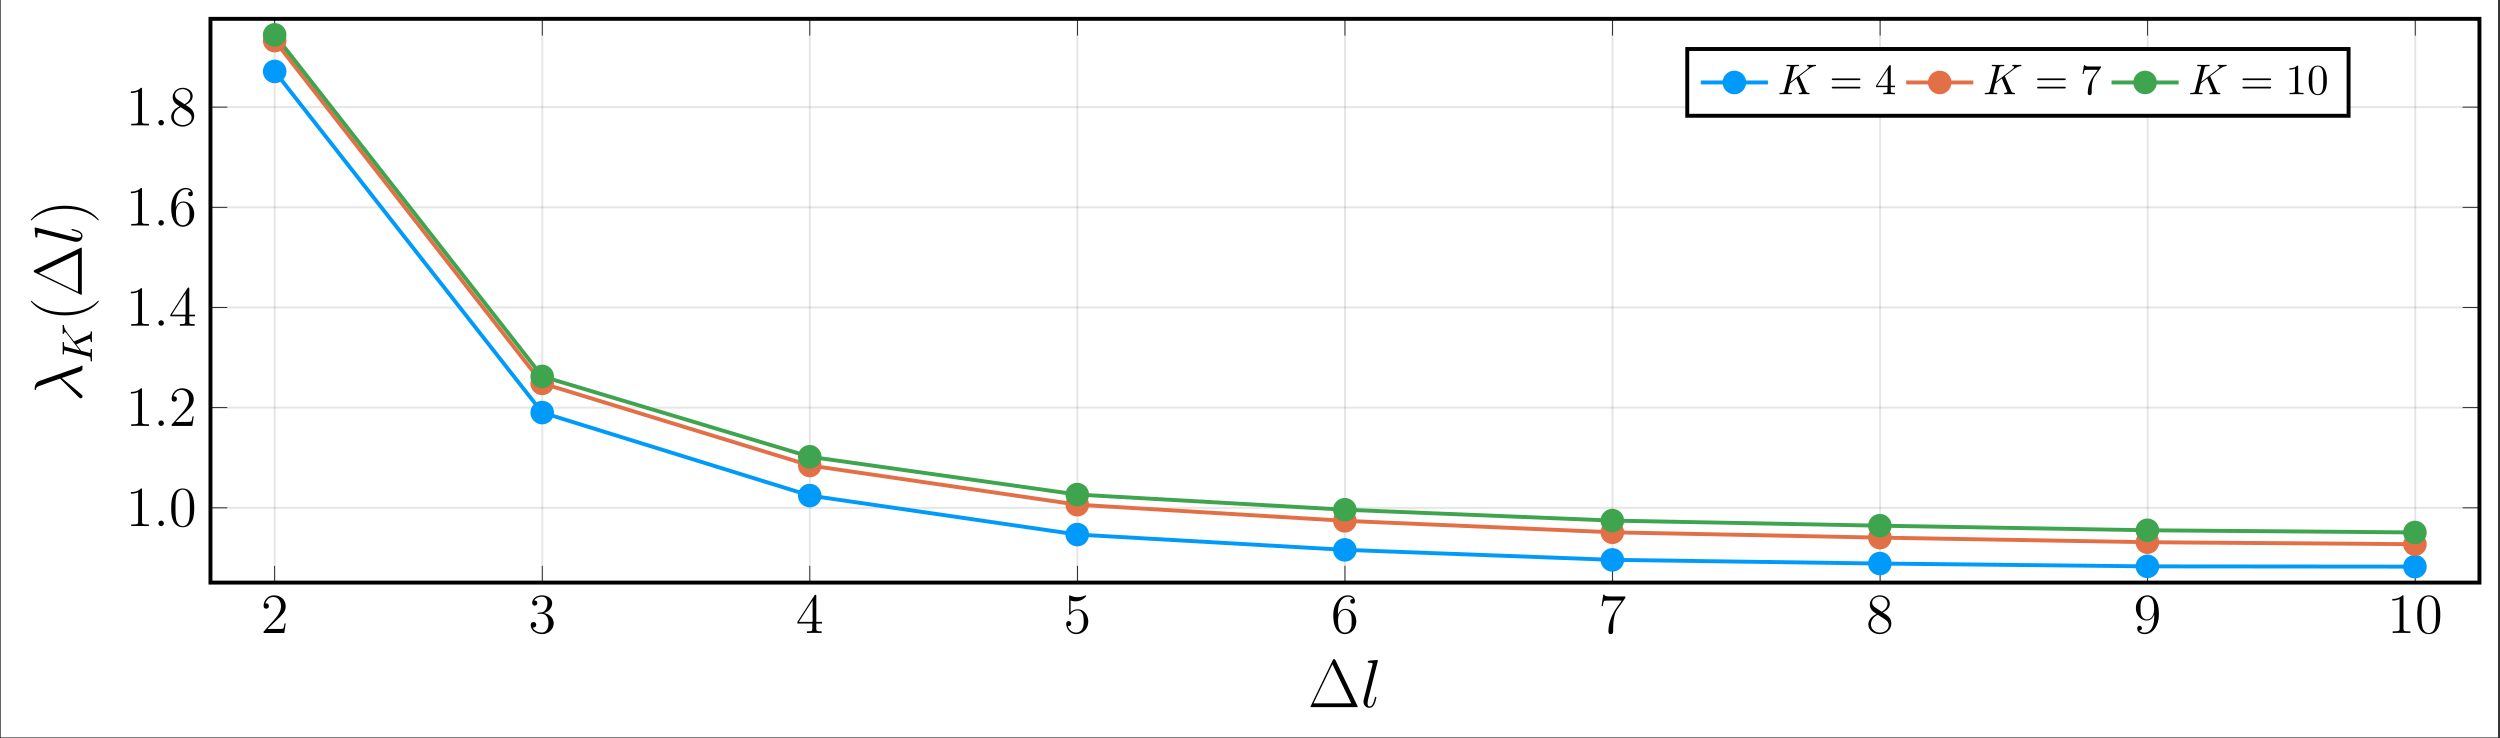 <?xml version="1.0" encoding="UTF-8"?>
<svg xmlns="http://www.w3.org/2000/svg" xmlns:xlink="http://www.w3.org/1999/xlink" width="632.716pt" height="186.788pt" viewBox="0 0 632.716 186.788" version="1.2">
<rect x="0" y="0" width="632.716" height="186.788" fill="#333333" stroke="none"/>
<defs>
<g>
<symbol overflow="visible" id="glyph-1661163015099871-0-0">
<path style="stroke:none;" d=""/>
</symbol>
<symbol overflow="visible" id="glyph-1661163015099871-0-1">
<path style="stroke:none;" d="M 6.297 -2.406 L 5.984 -2.406 C 5.953 -2.156 5.828 -1.375 5.688 -1.141 C 5.594 -1.016 4.766 -1.016 4.344 -1.016 L 1.688 -1.016 C 2.078 -1.344 2.953 -2.266 3.328 -2.609 C 5.5 -4.609 6.297 -5.359 6.297 -6.781 C 6.297 -8.422 5 -9.531 3.344 -9.531 C 1.672 -9.531 0.703 -8.109 0.703 -6.875 C 0.703 -6.141 1.328 -6.141 1.375 -6.141 C 1.672 -6.141 2.047 -6.359 2.047 -6.812 C 2.047 -7.219 1.781 -7.5 1.375 -7.5 C 1.25 -7.5 1.219 -7.5 1.172 -7.484 C 1.453 -8.453 2.219 -9.109 3.156 -9.109 C 4.375 -9.109 5.109 -8.094 5.109 -6.781 C 5.109 -5.562 4.406 -4.5 3.594 -3.578 L 0.703 -0.344 L 0.703 0 L 5.938 0 Z M 6.297 -2.406 "/>
</symbol>
<symbol overflow="visible" id="glyph-1661163015099871-0-2">
<path style="stroke:none;" d="M 2.641 -5.141 C 2.391 -5.125 2.328 -5.109 2.328 -4.984 C 2.328 -4.844 2.406 -4.844 2.672 -4.844 L 3.328 -4.844 C 4.547 -4.844 5.094 -3.844 5.094 -2.469 C 5.094 -0.594 4.109 -0.094 3.406 -0.094 C 2.719 -0.094 1.547 -0.422 1.125 -1.359 C 1.594 -1.297 2 -1.547 2 -2.062 C 2 -2.484 1.703 -2.766 1.297 -2.766 C 0.953 -2.766 0.594 -2.562 0.594 -2.016 C 0.594 -0.75 1.859 0.297 3.453 0.297 C 5.156 0.297 6.422 -1 6.422 -2.453 C 6.422 -3.766 5.359 -4.797 3.984 -5.047 C 5.234 -5.406 6.031 -6.453 6.031 -7.562 C 6.031 -8.703 4.859 -9.531 3.469 -9.531 C 2.031 -9.531 0.969 -8.656 0.969 -7.609 C 0.969 -7.031 1.422 -6.922 1.641 -6.922 C 1.938 -6.922 2.281 -7.141 2.281 -7.562 C 2.281 -8.031 1.938 -8.219 1.625 -8.219 C 1.531 -8.219 1.5 -8.219 1.469 -8.203 C 2 -9.188 3.359 -9.188 3.422 -9.188 C 3.891 -9.188 4.828 -8.969 4.828 -7.562 C 4.828 -7.297 4.781 -6.484 4.375 -5.875 C 3.938 -5.25 3.453 -5.203 3.062 -5.188 Z M 2.641 -5.141 "/>
</symbol>
<symbol overflow="visible" id="glyph-1661163015099871-0-3">
<path style="stroke:none;" d="M 5.172 -9.328 C 5.172 -9.594 5.172 -9.672 4.969 -9.672 C 4.859 -9.672 4.812 -9.672 4.703 -9.5 L 0.391 -2.812 L 0.391 -2.391 L 4.156 -2.391 L 4.156 -1.094 C 4.156 -0.562 4.125 -0.422 3.078 -0.422 L 2.797 -0.422 L 2.797 0 C 3.125 -0.031 4.25 -0.031 4.656 -0.031 C 5.062 -0.031 6.203 -0.031 6.531 0 L 6.531 -0.422 L 6.25 -0.422 C 5.219 -0.422 5.172 -0.562 5.172 -1.094 L 5.172 -2.391 L 6.625 -2.391 L 6.625 -2.812 L 5.172 -2.812 Z M 4.234 -8.203 L 4.234 -2.812 L 0.75 -2.812 Z M 4.234 -8.203 "/>
</symbol>
<symbol overflow="visible" id="glyph-1661163015099871-0-4">
<path style="stroke:none;" d="M 1.828 -8.203 C 2.453 -8.016 2.953 -8 3.109 -8 C 4.734 -8 5.766 -9.188 5.766 -9.391 C 5.766 -9.438 5.734 -9.516 5.641 -9.516 C 5.609 -9.516 5.594 -9.516 5.453 -9.453 C 4.656 -9.109 3.969 -9.062 3.594 -9.062 C 2.656 -9.062 1.984 -9.359 1.703 -9.469 C 1.609 -9.516 1.578 -9.516 1.562 -9.516 C 1.453 -9.516 1.453 -9.422 1.453 -9.203 L 1.453 -4.938 C 1.453 -4.688 1.453 -4.594 1.625 -4.594 C 1.688 -4.594 1.703 -4.609 1.844 -4.781 C 2.25 -5.375 2.922 -5.719 3.641 -5.719 C 4.406 -5.719 4.766 -5.016 4.891 -4.766 C 5.125 -4.219 5.141 -3.516 5.141 -2.969 C 5.141 -2.422 5.141 -1.609 4.75 -0.953 C 4.422 -0.438 3.875 -0.094 3.234 -0.094 C 2.297 -0.094 1.359 -0.734 1.109 -1.781 C 1.172 -1.75 1.266 -1.734 1.328 -1.734 C 1.578 -1.734 1.969 -1.875 1.969 -2.359 C 1.969 -2.766 1.688 -3 1.328 -3 C 1.078 -3 0.703 -2.859 0.703 -2.312 C 0.703 -1.094 1.672 0.297 3.266 0.297 C 4.891 0.297 6.297 -1.062 6.297 -2.875 C 6.297 -4.578 5.156 -6 3.656 -6 C 2.844 -6 2.203 -5.641 1.828 -5.25 Z M 1.828 -8.203 "/>
</symbol>
<symbol overflow="visible" id="glyph-1661163015099871-0-5">
<path style="stroke:none;" d="M 1.766 -4.984 C 1.766 -8.609 3.531 -9.188 4.297 -9.188 C 4.812 -9.188 5.328 -9.031 5.609 -8.594 C 5.438 -8.594 4.891 -8.594 4.891 -8.016 C 4.891 -7.688 5.094 -7.422 5.469 -7.422 C 5.828 -7.422 6.078 -7.641 6.078 -8.047 C 6.078 -8.797 5.531 -9.531 4.281 -9.531 C 2.484 -9.531 0.594 -7.688 0.594 -4.531 C 0.594 -0.594 2.312 0.297 3.531 0.297 C 5.094 0.297 6.422 -1.062 6.422 -2.922 C 6.422 -4.828 5.094 -6.109 3.656 -6.109 C 2.375 -6.109 1.906 -5 1.766 -4.594 Z M 3.531 -0.094 C 2.625 -0.094 2.188 -0.891 2.062 -1.188 C 1.938 -1.562 1.797 -2.266 1.797 -3.266 C 1.797 -4.406 2.312 -5.812 3.594 -5.812 C 4.391 -5.812 4.797 -5.281 5.016 -4.797 C 5.25 -4.266 5.25 -3.547 5.25 -2.938 C 5.25 -2.203 5.25 -1.562 4.969 -1.016 C 4.609 -0.328 4.094 -0.094 3.531 -0.094 Z M 3.531 -0.094 "/>
</symbol>
<symbol overflow="visible" id="glyph-1661163015099871-0-6">
<path style="stroke:none;" d="M 6.812 -8.891 L 6.812 -9.234 L 3.359 -9.234 C 1.625 -9.234 1.594 -9.406 1.531 -9.688 L 1.219 -9.688 L 0.781 -6.812 L 1.094 -6.812 C 1.125 -7.078 1.266 -7.969 1.453 -8.125 C 1.562 -8.203 2.641 -8.203 2.844 -8.203 L 5.875 -8.203 L 4.359 -6.031 C 3.969 -5.469 2.516 -3.125 2.516 -0.438 C 2.516 -0.266 2.516 0.297 3.109 0.297 C 3.719 0.297 3.719 -0.266 3.719 -0.438 L 3.719 -1.156 C 3.719 -3.297 4.062 -4.953 4.734 -5.922 Z M 6.812 -8.891 "/>
</symbol>
<symbol overflow="visible" id="glyph-1661163015099871-0-7">
<path style="stroke:none;" d="M 4.266 -5.172 C 4.984 -5.562 6.031 -6.219 6.031 -7.422 C 6.031 -8.672 4.828 -9.531 3.516 -9.531 C 2.094 -9.531 0.969 -8.484 0.969 -7.172 C 0.969 -6.688 1.125 -6.203 1.516 -5.719 C 1.672 -5.531 1.688 -5.516 2.688 -4.812 C 1.297 -4.172 0.594 -3.203 0.594 -2.156 C 0.594 -0.641 2.031 0.297 3.5 0.297 C 5.094 0.297 6.422 -0.875 6.422 -2.375 C 6.422 -3.844 5.391 -4.484 4.266 -5.172 Z M 2.328 -6.469 C 2.141 -6.594 1.562 -6.969 1.562 -7.672 C 1.562 -8.594 2.531 -9.188 3.5 -9.188 C 4.531 -9.188 5.438 -8.438 5.438 -7.406 C 5.438 -6.531 4.812 -5.828 3.984 -5.375 Z M 3 -4.609 L 4.734 -3.484 C 5.094 -3.234 5.766 -2.797 5.766 -1.922 C 5.766 -0.828 4.656 -0.094 3.516 -0.094 C 2.297 -0.094 1.25 -0.969 1.25 -2.156 C 1.25 -3.281 2.062 -4.188 3 -4.609 Z M 3 -4.609 "/>
</symbol>
<symbol overflow="visible" id="glyph-1661163015099871-0-8">
<path style="stroke:none;" d="M 5.25 -4.172 C 5.25 -0.781 3.734 -0.094 2.875 -0.094 C 2.531 -0.094 1.781 -0.125 1.422 -0.625 L 1.5 -0.625 C 1.609 -0.609 2.125 -0.688 2.125 -1.219 C 2.125 -1.531 1.906 -1.812 1.531 -1.812 C 1.156 -1.812 0.938 -1.562 0.938 -1.188 C 0.938 -0.297 1.641 0.297 2.891 0.297 C 4.688 0.297 6.422 -1.609 6.422 -4.719 C 6.422 -8.562 4.812 -9.531 3.547 -9.531 C 1.984 -9.531 0.594 -8.203 0.594 -6.312 C 0.594 -4.422 1.922 -3.141 3.359 -3.141 C 4.406 -3.141 4.953 -3.906 5.25 -4.641 Z M 3.406 -3.422 C 2.5 -3.422 2.125 -4.156 1.984 -4.422 C 1.766 -4.969 1.766 -5.656 1.766 -6.297 C 1.766 -7.109 1.766 -7.797 2.141 -8.375 C 2.391 -8.766 2.781 -9.188 3.547 -9.188 C 4.375 -9.188 4.781 -8.469 4.922 -8.141 C 5.219 -7.438 5.219 -6.219 5.219 -6 C 5.219 -4.797 4.672 -3.422 3.406 -3.422 Z M 3.406 -3.422 "/>
</symbol>
<symbol overflow="visible" id="glyph-1661163015099871-0-9">
<path style="stroke:none;" d="M 4.125 -9.188 C 4.125 -9.516 4.125 -9.531 3.844 -9.531 C 3.5 -9.141 2.781 -8.609 1.297 -8.609 L 1.297 -8.203 C 1.641 -8.203 2.344 -8.203 3.141 -8.562 L 3.141 -1.109 C 3.141 -0.594 3.094 -0.422 1.828 -0.422 L 1.391 -0.422 L 1.391 0 C 1.781 -0.031 3.172 -0.031 3.641 -0.031 C 4.109 -0.031 5.484 -0.031 5.875 0 L 5.875 -0.422 L 5.438 -0.422 C 4.172 -0.422 4.125 -0.594 4.125 -1.109 Z M 4.125 -9.188 "/>
</symbol>
<symbol overflow="visible" id="glyph-1661163015099871-0-10">
<path style="stroke:none;" d="M 6.422 -4.578 C 6.422 -5.781 6.344 -6.938 5.828 -8.031 C 5.25 -9.219 4.219 -9.531 3.516 -9.531 C 2.672 -9.531 1.656 -9.109 1.125 -7.922 C 0.734 -7.016 0.594 -6.125 0.594 -4.578 C 0.594 -3.188 0.688 -2.156 1.203 -1.125 C 1.766 -0.047 2.75 0.297 3.5 0.297 C 4.75 0.297 5.453 -0.438 5.875 -1.281 C 6.391 -2.344 6.422 -3.75 6.422 -4.578 Z M 3.5 0.016 C 3.031 0.016 2.109 -0.25 1.828 -1.812 C 1.672 -2.672 1.672 -3.75 1.672 -4.75 C 1.672 -5.938 1.672 -6.984 1.906 -7.844 C 2.156 -8.797 2.875 -9.234 3.5 -9.234 C 4.047 -9.234 4.875 -8.906 5.141 -7.688 C 5.328 -6.859 5.328 -5.734 5.328 -4.75 C 5.328 -3.797 5.328 -2.703 5.172 -1.828 C 4.906 -0.266 4 0.016 3.5 0.016 Z M 3.5 0.016 "/>
</symbol>
<symbol overflow="visible" id="glyph-1661163015099871-1-0">
<path style="stroke:none;" d=""/>
</symbol>
<symbol overflow="visible" id="glyph-1661163015099871-1-1">
<path style="stroke:none;" d="M 2.641 -0.688 C 2.641 -1.109 2.297 -1.391 1.953 -1.391 C 1.531 -1.391 1.25 -1.047 1.25 -0.703 C 1.25 -0.281 1.594 0 1.938 0 C 2.344 0 2.641 -0.344 2.641 -0.688 Z M 2.641 -0.688 "/>
</symbol>
<symbol overflow="visible" id="glyph-1661163015099871-2-0">
<path style="stroke:none;" d=""/>
</symbol>
<symbol overflow="visible" id="glyph-1661163015099871-2-1">
<path style="stroke:none;" d="M 6.984 -11.875 C 6.844 -12.156 6.781 -12.156 6.641 -12.156 C 6.438 -12.156 6.422 -12.125 6.297 -11.891 L 0.719 -0.297 C 0.703 -0.266 0.641 -0.109 0.641 -0.094 C 0.641 -0.016 0.656 0 0.969 0 L 12.297 0 C 12.609 0 12.625 -0.016 12.625 -0.094 C 12.625 -0.109 12.562 -0.266 12.547 -0.297 Z M 6.203 -10.859 L 10.969 -0.969 L 1.422 -0.969 Z M 6.203 -10.859 "/>
</symbol>
<symbol overflow="visible" id="glyph-1661163015099871-3-0">
<path style="stroke:none;" d=""/>
</symbol>
<symbol overflow="visible" id="glyph-1661163015099871-3-1">
<path style="stroke:none;" d="M 4.375 -11.516 C 4.391 -11.578 4.422 -11.688 4.422 -11.766 C 4.422 -11.938 4.25 -11.938 4.219 -11.938 C 4.203 -11.938 3.578 -11.891 3.266 -11.859 C 2.969 -11.828 2.719 -11.797 2.406 -11.781 C 2 -11.75 1.875 -11.734 1.875 -11.422 C 1.875 -11.25 2.047 -11.25 2.219 -11.25 C 3.094 -11.25 3.094 -11.094 3.094 -10.922 C 3.094 -10.859 3.094 -10.828 3.016 -10.516 L 0.875 -1.984 C 0.828 -1.797 0.797 -1.656 0.797 -1.375 C 0.797 -0.516 1.422 0.172 2.312 0.172 C 2.875 0.172 3.25 -0.203 3.531 -0.734 C 3.812 -1.312 4.062 -2.391 4.062 -2.453 C 4.062 -2.547 3.984 -2.609 3.891 -2.609 C 3.734 -2.609 3.719 -2.531 3.641 -2.266 C 3.344 -1.078 3.031 -0.172 2.344 -0.172 C 1.828 -0.172 1.828 -0.719 1.828 -0.969 C 1.828 -1.031 1.828 -1.391 1.938 -1.875 Z M 4.375 -11.516 "/>
</symbol>
<symbol overflow="visible" id="glyph-1661163015099871-4-0">
<path style="stroke:none;" d=""/>
</symbol>
<symbol overflow="visible" id="glyph-1661163015099871-4-1">
<path style="stroke:none;" d="M -10.719 -5.312 C -11.938 -4.891 -11.938 -3.531 -11.938 -3.297 C -11.938 -3.203 -11.938 -3.016 -11.766 -3.016 C -11.625 -3.016 -11.609 -3.109 -11.594 -3.203 C -11.562 -3.453 -11.531 -3.672 -11.031 -3.938 C -10.703 -4.109 -5.562 -5.891 -5.516 -5.891 C -5.5 -5.891 -5.484 -5.859 -5.344 -5.734 L -0.828 -1.25 C -0.625 -1.047 -0.484 -0.906 -0.266 -0.906 C -0.016 -0.906 0.188 -1.125 0.188 -1.391 C 0.188 -1.469 0.156 -1.656 0.047 -1.75 C -0.203 -2.031 -3.219 -4.484 -5.078 -6.062 C -3.734 -6.5 -2.156 -7.047 -0.703 -7.594 C -0.453 -7.672 -0.203 -7.766 0.016 -8 C 0.172 -8.172 0.172 -8.203 0.172 -8.688 L 0.172 -9.016 C 0.172 -9.078 0.172 -9.203 0.031 -9.203 C -0.031 -9.203 -0.047 -9.188 -0.125 -9.125 C -0.312 -8.969 -0.625 -8.844 -0.828 -8.781 Z M -10.719 -5.312 "/>
</symbol>
<symbol overflow="visible" id="glyph-1661163015099871-4-2">
<path style="stroke:none;" d="M -11.516 -4.375 C -11.578 -4.391 -11.688 -4.422 -11.766 -4.422 C -11.938 -4.422 -11.938 -4.25 -11.938 -4.219 C -11.938 -4.203 -11.891 -3.578 -11.859 -3.266 C -11.828 -2.969 -11.797 -2.719 -11.781 -2.406 C -11.75 -2 -11.734 -1.875 -11.422 -1.875 C -11.25 -1.875 -11.25 -2.047 -11.25 -2.219 C -11.25 -3.094 -11.094 -3.094 -10.922 -3.094 C -10.859 -3.094 -10.828 -3.094 -10.516 -3.016 L -1.984 -0.875 C -1.797 -0.828 -1.656 -0.797 -1.375 -0.797 C -0.516 -0.797 0.172 -1.422 0.172 -2.312 C 0.172 -2.875 -0.203 -3.25 -0.734 -3.531 C -1.312 -3.812 -2.391 -4.062 -2.453 -4.062 C -2.547 -4.062 -2.609 -3.984 -2.609 -3.891 C -2.609 -3.734 -2.531 -3.719 -2.266 -3.641 C -1.078 -3.344 -0.172 -3.031 -0.172 -2.344 C -0.172 -1.828 -0.719 -1.828 -0.969 -1.828 C -1.031 -1.828 -1.391 -1.828 -1.875 -1.938 Z M -11.516 -4.375 "/>
</symbol>
<symbol overflow="visible" id="glyph-1661163015099871-5-0">
<path style="stroke:none;" d=""/>
</symbol>
<symbol overflow="visible" id="glyph-1661163015099871-5-1">
<path style="stroke:none;" d="M -4.406 -5.547 C -4.438 -5.531 -4.516 -5.484 -4.547 -5.484 C -4.562 -5.484 -4.719 -5.688 -4.797 -5.812 L -6.266 -7.703 C -7.031 -8.734 -7.062 -9.156 -7.094 -9.484 C -7.109 -9.578 -7.125 -9.688 -7.312 -9.688 C -7.359 -9.688 -7.438 -9.656 -7.438 -9.562 C -7.438 -9.328 -7.406 -9.047 -7.406 -8.781 C -7.406 -8.391 -7.438 -7.969 -7.438 -7.578 C -7.438 -7.5 -7.438 -7.375 -7.219 -7.375 C -7.141 -7.375 -7.109 -7.422 -7.094 -7.5 C -7.078 -7.75 -7.031 -7.844 -6.875 -7.844 C -6.672 -7.844 -6.422 -7.516 -6.375 -7.453 L -3.109 -3.203 L -6.594 -4.078 C -6.984 -4.172 -7.094 -4.188 -7.094 -4.984 C -7.094 -5.266 -7.094 -5.359 -7.312 -5.359 C -7.422 -5.359 -7.438 -5.266 -7.438 -5.203 C -7.438 -4.906 -7.406 -4.109 -7.406 -3.812 C -7.406 -3.5 -7.438 -2.719 -7.438 -2.406 C -7.438 -2.328 -7.438 -2.188 -7.234 -2.188 C -7.094 -2.188 -7.094 -2.281 -7.094 -2.5 C -7.094 -2.641 -7.094 -2.844 -7.078 -2.969 C -7.062 -3.141 -7.031 -3.219 -6.906 -3.219 C -6.859 -3.219 -6.828 -3.203 -6.703 -3.172 L -0.844 -1.703 C -0.422 -1.594 -0.344 -1.578 -0.344 -0.719 C -0.344 -0.531 -0.344 -0.406 -0.125 -0.406 C 0 -0.406 0 -0.547 0 -0.578 C 0 -0.875 -0.031 -1.656 -0.031 -1.953 C -0.031 -2.188 -0.016 -2.422 -0.016 -2.656 C -0.016 -2.891 0 -3.141 0 -3.359 C 0 -3.438 0 -3.578 -0.219 -3.578 C -0.344 -3.578 -0.344 -3.484 -0.344 -3.281 C -0.344 -2.875 -0.344 -2.562 -0.531 -2.562 C -0.609 -2.562 -0.844 -2.641 -1.016 -2.672 C -1.578 -2.828 -2.156 -2.969 -2.719 -3.109 L -3.984 -4.734 L -1.062 -5.984 C -0.766 -6.125 -0.734 -6.125 -0.672 -6.125 C -0.344 -6.125 -0.344 -5.656 -0.344 -5.547 C -0.344 -5.438 -0.344 -5.312 -0.125 -5.312 C 0 -5.312 0 -5.453 0 -5.469 C 0 -5.906 -0.031 -6.359 -0.031 -6.797 C -0.031 -7.031 0 -7.625 0 -7.859 C 0 -7.922 0 -8.062 -0.219 -8.062 C -0.344 -8.062 -0.344 -7.938 -0.344 -7.844 C -0.344 -7.391 -0.453 -7.25 -0.828 -7.094 Z M -4.406 -5.547 "/>
</symbol>
<symbol overflow="visible" id="glyph-1661163015099871-6-0">
<path style="stroke:none;" d=""/>
</symbol>
<symbol overflow="visible" id="glyph-1661163015099871-6-1">
<path style="stroke:none;" d="M 4.203 -5.266 C 4.188 -5.266 4.141 -5.266 4.094 -5.219 C 3.281 -4.422 1.078 -2.312 -4.281 -2.312 C -9.656 -2.312 -11.828 -4.391 -12.703 -5.234 C -12.719 -5.234 -12.75 -5.266 -12.797 -5.266 C -12.844 -5.266 -12.891 -5.219 -12.891 -5.141 C -12.891 -4.953 -11.609 -3.5 -9.719 -2.656 C -7.812 -1.797 -5.953 -1.547 -4.297 -1.547 C -3.062 -1.547 -0.969 -1.672 1.25 -2.703 C 3.047 -3.531 4.297 -4.938 4.297 -5.141 C 4.297 -5.234 4.266 -5.266 4.203 -5.266 Z M 4.203 -5.266 "/>
</symbol>
<symbol overflow="visible" id="glyph-1661163015099871-6-2">
<path style="stroke:none;" d="M -11.875 -6.984 C -12.156 -6.844 -12.156 -6.781 -12.156 -6.641 C -12.156 -6.438 -12.125 -6.422 -11.891 -6.297 L -0.297 -0.719 C -0.266 -0.703 -0.109 -0.641 -0.094 -0.641 C -0.016 -0.641 0 -0.656 0 -0.969 L 0 -12.297 C 0 -12.609 -0.016 -12.625 -0.094 -12.625 C -0.109 -12.625 -0.266 -12.562 -0.297 -12.547 Z M -10.859 -6.203 L -0.969 -10.969 L -0.969 -1.422 Z M -10.859 -6.203 "/>
</symbol>
<symbol overflow="visible" id="glyph-1661163015099871-6-3">
<path style="stroke:none;" d="M -4.281 -4.531 C -5.516 -4.531 -7.625 -4.406 -9.844 -3.375 C -11.625 -2.547 -12.891 -1.141 -12.891 -0.922 C -12.891 -0.875 -12.875 -0.812 -12.781 -0.812 C -12.75 -0.812 -12.734 -0.828 -12.703 -0.844 C -11.828 -1.672 -9.656 -3.766 -4.297 -3.766 C 1.062 -3.766 3.25 -1.688 4.109 -0.844 C 4.141 -0.828 4.156 -0.812 4.203 -0.812 C 4.281 -0.812 4.297 -0.875 4.297 -0.922 C 4.297 -1.125 3.031 -2.578 1.141 -3.422 C -0.781 -4.281 -2.625 -4.531 -4.281 -4.531 Z M -4.281 -4.531 "/>
</symbol>
<symbol overflow="visible" id="glyph-1661163015099871-7-0">
<path style="stroke:none;" d=""/>
</symbol>
<symbol overflow="visible" id="glyph-1661163015099871-7-1">
<path style="stroke:none;" d="M 5.547 -4.406 C 5.531 -4.438 5.484 -4.516 5.484 -4.547 C 5.484 -4.562 5.688 -4.719 5.812 -4.797 L 7.703 -6.266 C 8.734 -7.031 9.156 -7.062 9.484 -7.094 C 9.578 -7.109 9.688 -7.125 9.688 -7.312 C 9.688 -7.359 9.656 -7.438 9.562 -7.438 C 9.328 -7.438 9.047 -7.406 8.781 -7.406 C 8.391 -7.406 7.969 -7.438 7.578 -7.438 C 7.5 -7.438 7.375 -7.438 7.375 -7.219 C 7.375 -7.141 7.422 -7.109 7.5 -7.094 C 7.75 -7.078 7.844 -7.031 7.844 -6.875 C 7.844 -6.672 7.516 -6.422 7.453 -6.375 L 3.203 -3.109 L 4.078 -6.594 C 4.172 -6.984 4.188 -7.094 4.984 -7.094 C 5.266 -7.094 5.359 -7.094 5.359 -7.312 C 5.359 -7.422 5.266 -7.438 5.203 -7.438 C 4.906 -7.438 4.109 -7.406 3.812 -7.406 C 3.5 -7.406 2.719 -7.438 2.406 -7.438 C 2.328 -7.438 2.188 -7.438 2.188 -7.234 C 2.188 -7.094 2.281 -7.094 2.5 -7.094 C 2.641 -7.094 2.844 -7.094 2.969 -7.078 C 3.141 -7.062 3.219 -7.031 3.219 -6.906 C 3.219 -6.859 3.203 -6.828 3.172 -6.703 L 1.703 -0.844 C 1.594 -0.422 1.578 -0.344 0.719 -0.344 C 0.531 -0.344 0.406 -0.344 0.406 -0.125 C 0.406 0 0.547 0 0.578 0 C 0.875 0 1.656 -0.031 1.953 -0.031 C 2.188 -0.031 2.422 -0.016 2.656 -0.016 C 2.891 -0.016 3.141 0 3.359 0 C 3.438 0 3.578 0 3.578 -0.219 C 3.578 -0.344 3.484 -0.344 3.281 -0.344 C 2.875 -0.344 2.562 -0.344 2.562 -0.531 C 2.562 -0.609 2.641 -0.844 2.672 -1.016 C 2.828 -1.578 2.969 -2.156 3.109 -2.719 L 4.734 -3.984 L 5.984 -1.062 C 6.125 -0.766 6.125 -0.734 6.125 -0.672 C 6.125 -0.344 5.656 -0.344 5.547 -0.344 C 5.438 -0.344 5.312 -0.344 5.312 -0.125 C 5.312 0 5.453 0 5.469 0 C 5.906 0 6.359 -0.031 6.797 -0.031 C 7.031 -0.031 7.625 0 7.859 0 C 7.922 0 8.062 0 8.062 -0.219 C 8.062 -0.344 7.938 -0.344 7.844 -0.344 C 7.391 -0.344 7.25 -0.453 7.094 -0.828 Z M 5.547 -4.406 "/>
</symbol>
<symbol overflow="visible" id="glyph-1661163015099871-8-0">
<path style="stroke:none;" d=""/>
</symbol>
<symbol overflow="visible" id="glyph-1661163015099871-8-1">
<path style="stroke:none;" d="M 7.484 -3.562 C 7.641 -3.562 7.859 -3.562 7.859 -3.781 C 7.859 -4 7.641 -4 7.5 -4 L 0.969 -4 C 0.812 -4 0.609 -4 0.609 -3.781 C 0.609 -3.562 0.812 -3.562 0.984 -3.562 Z M 7.5 -1.453 C 7.641 -1.453 7.859 -1.453 7.859 -1.672 C 7.859 -1.891 7.641 -1.891 7.484 -1.891 L 0.984 -1.891 C 0.812 -1.891 0.609 -1.891 0.609 -1.672 C 0.609 -1.453 0.812 -1.453 0.969 -1.453 Z M 7.5 -1.453 "/>
</symbol>
<symbol overflow="visible" id="glyph-1661163015099871-8-2">
<path style="stroke:none;" d="M 3.203 -1.797 L 3.203 -0.844 C 3.203 -0.453 3.188 -0.344 2.375 -0.344 L 2.141 -0.344 L 2.141 0 C 2.594 -0.031 3.156 -0.031 3.609 -0.031 C 4.078 -0.031 4.656 -0.031 5.094 0 L 5.094 -0.344 L 4.875 -0.344 C 4.062 -0.344 4.047 -0.453 4.047 -0.844 L 4.047 -1.797 L 5.125 -1.797 L 5.125 -2.141 L 4.047 -2.141 L 4.047 -7.094 C 4.047 -7.312 4.047 -7.375 3.859 -7.375 C 3.766 -7.375 3.734 -7.375 3.641 -7.25 L 0.312 -2.141 L 0.312 -1.797 Z M 3.266 -2.141 L 0.609 -2.141 L 3.266 -6.203 Z M 3.266 -2.141 "/>
</symbol>
<symbol overflow="visible" id="glyph-1661163015099871-8-3">
<path style="stroke:none;" d="M 5.188 -6.625 C 5.281 -6.766 5.281 -6.781 5.281 -7.016 L 2.641 -7.016 C 1.312 -7.016 1.281 -7.156 1.234 -7.359 L 0.969 -7.359 L 0.609 -5.125 L 0.875 -5.125 C 0.922 -5.297 1.016 -5.984 1.156 -6.109 C 1.234 -6.172 2.078 -6.172 2.219 -6.172 L 4.469 -6.172 C 4.359 -6 3.5 -4.812 3.25 -4.453 C 2.281 -2.984 1.922 -1.469 1.922 -0.359 C 1.922 -0.25 1.922 0.234 2.422 0.234 C 2.922 0.234 2.922 -0.25 2.922 -0.359 L 2.922 -0.922 C 2.922 -1.516 2.953 -2.109 3.031 -2.703 C 3.078 -2.953 3.234 -3.891 3.719 -4.562 Z M 5.188 -6.625 "/>
</symbol>
<symbol overflow="visible" id="glyph-1661163015099871-8-4">
<path style="stroke:none;" d="M 3.203 -6.969 C 3.203 -7.234 3.203 -7.25 2.953 -7.25 C 2.281 -6.562 1.312 -6.562 0.969 -6.562 L 0.969 -6.219 C 1.188 -6.219 1.828 -6.219 2.391 -6.5 L 2.391 -0.859 C 2.391 -0.469 2.359 -0.344 1.391 -0.344 L 1.031 -0.344 L 1.031 0 C 1.422 -0.031 2.359 -0.031 2.797 -0.031 C 3.234 -0.031 4.188 -0.031 4.562 0 L 4.562 -0.344 L 4.219 -0.344 C 3.234 -0.344 3.203 -0.453 3.203 -0.859 Z M 3.203 -6.969 "/>
</symbol>
<symbol overflow="visible" id="glyph-1661163015099871-8-5">
<path style="stroke:none;" d="M 5.016 -3.484 C 5.016 -4.359 4.953 -5.234 4.578 -6.031 C 4.078 -7.078 3.188 -7.25 2.719 -7.25 C 2.062 -7.25 1.281 -6.969 0.828 -5.953 C 0.484 -5.203 0.422 -4.359 0.422 -3.484 C 0.422 -2.672 0.469 -1.688 0.922 -0.859 C 1.391 0.016 2.172 0.234 2.719 0.234 C 3.297 0.234 4.125 0.016 4.609 -1.031 C 4.953 -1.781 5.016 -2.625 5.016 -3.484 Z M 2.719 0 C 2.281 0 1.641 -0.266 1.453 -1.312 C 1.328 -1.969 1.328 -2.969 1.328 -3.609 C 1.328 -4.312 1.328 -5.031 1.422 -5.625 C 1.625 -6.922 2.438 -7.016 2.719 -7.016 C 3.078 -7.016 3.797 -6.812 4 -5.734 C 4.109 -5.125 4.109 -4.297 4.109 -3.609 C 4.109 -2.797 4.109 -2.062 3.984 -1.359 C 3.828 -0.328 3.203 0 2.719 0 Z M 2.719 0 "/>
</symbol>
</g>
<clipPath id="clip-1661163015099871-1">
  <path d="M 0.219 0 L 632.215 0 L 632.215 186.578 L 0.219 186.578 Z M 0.219 0 "/>
</clipPath>
<clipPath id="clip-1661163015099871-2">
  <path d="M 55 4.785 L 626 4.785 L 626 147.445 L 55 147.445 Z M 55 4.785 "/>
</clipPath>
</defs>
<g id="surface1">
<g clip-path="url(#clip-1661163015099871-1)" clip-rule="nonzero">
<path style=" stroke:none;fill-rule:nonzero;fill:rgb(100%,100%,100%);fill-opacity:1;" d="M 0.219 186.578 L 634.586 186.578 L 634.586 -0.699 L 0.219 -0.699 Z M 0.219 186.578 "/>
<path style=" stroke:none;fill-rule:nonzero;fill:rgb(100%,100%,100%);fill-opacity:1;" d="M 0.215 186.578 L 0.215 0 L 632.223 0 L 632.223 186.578 Z M 0.215 186.578 "/>
</g>
<path style=" stroke:none;fill-rule:nonzero;fill:rgb(100%,100%,100%);fill-opacity:1;" d="M 53.266 147.445 L 627.438 147.445 L 627.438 4.785 L 53.266 4.785 Z M 53.266 147.445 "/>
<path style="fill:none;stroke-width:0.498;stroke-linecap:butt;stroke-linejoin:miter;stroke:rgb(0%,0%,0%);stroke-opacity:0.1;stroke-miterlimit:10;" d="M 16.268 0 L 16.268 142.822 M 84.052 0 L 84.052 142.822 M 151.84 0 L 151.84 142.822 M 219.624 0 L 219.624 142.822 M 287.412 0 L 287.412 142.822 M 355.196 0 L 355.196 142.822 M 422.983 0 L 422.983 142.822 M 490.767 0 L 490.767 142.822 M 558.555 0 L 558.555 142.822 " transform="matrix(0.999,0,0,-0.999,53.266,147.446)"/>
<path style="fill:none;stroke-width:0.498;stroke-linecap:butt;stroke-linejoin:miter;stroke:rgb(0%,0%,0%);stroke-opacity:0.1;stroke-miterlimit:10;" d="M 0 18.936 L 574.824 18.936 M 0 44.316 L 574.824 44.316 M 0 69.697 L 574.824 69.697 M 0 95.077 L 574.824 95.077 M 0 120.457 L 574.824 120.457 " transform="matrix(0.999,0,0,-0.999,53.266,147.446)"/>
<path style="fill:none;stroke-width:0.199;stroke-linecap:butt;stroke-linejoin:miter;stroke:rgb(0%,0%,0%);stroke-opacity:1;stroke-miterlimit:10;" d="M 16.268 0 L 16.268 4.251 M 84.052 0 L 84.052 4.251 M 151.84 0 L 151.84 4.251 M 219.624 0 L 219.624 4.251 M 287.412 0 L 287.412 4.251 M 355.196 0 L 355.196 4.251 M 422.983 0 L 422.983 4.251 M 490.767 0 L 490.767 4.251 M 558.555 0 L 558.555 4.251 M 16.268 142.822 L 16.268 138.571 M 84.052 142.822 L 84.052 138.571 M 151.84 142.822 L 151.84 138.571 M 219.624 142.822 L 219.624 138.571 M 287.412 142.822 L 287.412 138.571 M 355.196 142.822 L 355.196 138.571 M 422.983 142.822 L 422.983 138.571 M 490.767 142.822 L 490.767 138.571 M 558.555 142.822 L 558.555 138.571 " transform="matrix(0.999,0,0,-0.999,53.266,147.446)"/>
<path style="fill:none;stroke-width:0.199;stroke-linecap:butt;stroke-linejoin:miter;stroke:rgb(0%,0%,0%);stroke-opacity:1;stroke-miterlimit:10;" d="M 0 18.936 L 4.251 18.936 M 0 44.316 L 4.251 44.316 M 0 69.697 L 4.251 69.697 M 0 95.077 L 4.251 95.077 M 0 120.457 L 4.251 120.457 M 574.824 18.936 L 570.569 18.936 M 574.824 44.316 L 570.569 44.316 M 574.824 69.697 L 570.569 69.697 M 574.824 95.077 L 570.569 95.077 M 574.824 120.457 L 570.569 120.457 " transform="matrix(0.999,0,0,-0.999,53.266,147.446)"/>
<path style="fill:none;stroke-width:0.996;stroke-linecap:butt;stroke-linejoin:miter;stroke:rgb(0%,0%,0%);stroke-opacity:1;stroke-miterlimit:10;" d="M 0 0 L 0 142.822 L 574.824 142.822 L 574.824 0 Z M 0 0 " transform="matrix(0.999,0,0,-0.999,53.266,147.446)"/>
<g style="fill:rgb(0%,0%,0%);fill-opacity:1;">
  <use xlink:href="#glyph-1661163015099871-0-1" x="66.008" y="160.196"/>
</g>
<g style="fill:rgb(0%,0%,0%);fill-opacity:1;">
  <use xlink:href="#glyph-1661163015099871-0-2" x="133.715" y="160.196"/>
</g>
<g style="fill:rgb(0%,0%,0%);fill-opacity:1;">
  <use xlink:href="#glyph-1661163015099871-0-3" x="201.423" y="160.196"/>
</g>
<g style="fill:rgb(0%,0%,0%);fill-opacity:1;">
  <use xlink:href="#glyph-1661163015099871-0-4" x="269.132" y="160.196"/>
</g>
<g style="fill:rgb(0%,0%,0%);fill-opacity:1;">
  <use xlink:href="#glyph-1661163015099871-0-5" x="336.84" y="160.196"/>
</g>
<g style="fill:rgb(0%,0%,0%);fill-opacity:1;">
  <use xlink:href="#glyph-1661163015099871-0-6" x="404.547" y="160.196"/>
</g>
<g style="fill:rgb(0%,0%,0%);fill-opacity:1;">
  <use xlink:href="#glyph-1661163015099871-0-7" x="472.255" y="160.196"/>
</g>
<g style="fill:rgb(0%,0%,0%);fill-opacity:1;">
  <use xlink:href="#glyph-1661163015099871-0-8" x="539.963" y="160.196"/>
</g>
<g style="fill:rgb(0%,0%,0%);fill-opacity:1;">
  <use xlink:href="#glyph-1661163015099871-0-9" x="604.163" y="160.196"/>
  <use xlink:href="#glyph-1661163015099871-0-10" x="611.179" y="160.196"/>
</g>
<g style="fill:rgb(0%,0%,0%);fill-opacity:1;">
  <use xlink:href="#glyph-1661163015099871-0-9" x="31.821" y="133.15"/>
</g>
<g style="fill:rgb(0%,0%,0%);fill-opacity:1;">
  <use xlink:href="#glyph-1661163015099871-1-1" x="38.837" y="133.15"/>
</g>
<g style="fill:rgb(0%,0%,0%);fill-opacity:1;">
  <use xlink:href="#glyph-1661163015099871-0-10" x="42.735" y="133.15"/>
</g>
<g style="fill:rgb(0%,0%,0%);fill-opacity:1;">
  <use xlink:href="#glyph-1661163015099871-0-9" x="31.821" y="107.799"/>
</g>
<g style="fill:rgb(0%,0%,0%);fill-opacity:1;">
  <use xlink:href="#glyph-1661163015099871-1-1" x="38.837" y="107.799"/>
</g>
<g style="fill:rgb(0%,0%,0%);fill-opacity:1;">
  <use xlink:href="#glyph-1661163015099871-0-1" x="42.735" y="107.799"/>
</g>
<g style="fill:rgb(0%,0%,0%);fill-opacity:1;">
  <use xlink:href="#glyph-1661163015099871-0-9" x="31.821" y="82.447"/>
</g>
<g style="fill:rgb(0%,0%,0%);fill-opacity:1;">
  <use xlink:href="#glyph-1661163015099871-1-1" x="38.837" y="82.447"/>
</g>
<g style="fill:rgb(0%,0%,0%);fill-opacity:1;">
  <use xlink:href="#glyph-1661163015099871-0-3" x="42.735" y="82.447"/>
</g>
<g style="fill:rgb(0%,0%,0%);fill-opacity:1;">
  <use xlink:href="#glyph-1661163015099871-0-9" x="31.821" y="57.097"/>
</g>
<g style="fill:rgb(0%,0%,0%);fill-opacity:1;">
  <use xlink:href="#glyph-1661163015099871-1-1" x="38.837" y="57.097"/>
</g>
<g style="fill:rgb(0%,0%,0%);fill-opacity:1;">
  <use xlink:href="#glyph-1661163015099871-0-5" x="42.735" y="57.097"/>
</g>
<g style="fill:rgb(0%,0%,0%);fill-opacity:1;">
  <use xlink:href="#glyph-1661163015099871-0-9" x="31.821" y="31.746"/>
</g>
<g style="fill:rgb(0%,0%,0%);fill-opacity:1;">
  <use xlink:href="#glyph-1661163015099871-1-1" x="38.837" y="31.746"/>
</g>
<g style="fill:rgb(0%,0%,0%);fill-opacity:1;">
  <use xlink:href="#glyph-1661163015099871-0-7" x="42.735" y="31.746"/>
</g>
<g clip-path="url(#clip-1661163015099871-2)" clip-rule="nonzero">
<path style="fill:none;stroke-width:0.996;stroke-linecap:butt;stroke-linejoin:miter;stroke:rgb(0%,60.559%,97.87%);stroke-opacity:1;stroke-miterlimit:10;" d="M 16.268 129.518 L 84.052 43.073 L 151.84 22.041 L 219.624 12.166 L 287.412 8.291 L 355.196 5.757 L 422.983 4.826 L 490.767 4.11 L 558.555 4.044 " transform="matrix(0.999,0,0,-0.999,53.266,147.446)"/>
<path style="fill:none;stroke-width:0.996;stroke-linecap:butt;stroke-linejoin:miter;stroke:rgb(88.889%,43.559%,27.809%);stroke-opacity:1;stroke-miterlimit:10;" d="M 16.268 137.32 L 84.052 50.476 L 151.84 29.671 L 219.624 19.738 L 287.412 15.643 L 355.196 12.737 L 422.983 11.388 L 490.767 10.231 L 558.555 9.722 " transform="matrix(0.999,0,0,-0.999,53.266,147.446)"/>
<path style="fill:none;stroke-width:0.996;stroke-linecap:butt;stroke-linejoin:miter;stroke:rgb(24.219%,64.33%,30.44%);stroke-opacity:1;stroke-miterlimit:10;" d="M 16.268 138.779 L 84.052 52.235 L 151.84 31.876 L 219.624 22.299 L 287.412 18.459 L 355.196 15.702 L 422.983 14.415 L 490.767 13.254 L 558.555 12.702 " transform="matrix(0.999,0,0,-0.999,53.266,147.446)"/>
</g>
<path style=" stroke:none;fill-rule:nonzero;fill:rgb(0%,60.559%,97.87%);fill-opacity:1;" d="M 72.5 18.074 C 72.5 16.426 71.164 15.09 69.516 15.09 C 67.867 15.09 66.531 16.426 66.531 18.074 C 66.531 19.727 67.867 21.062 69.516 21.062 C 71.164 21.062 72.5 19.727 72.5 18.074 Z M 72.5 18.074 "/>
<path style=" stroke:none;fill-rule:nonzero;fill:rgb(0%,60.559%,97.87%);fill-opacity:1;" d="M 140.211 104.422 C 140.211 102.773 138.875 101.438 137.223 101.438 C 135.574 101.438 134.238 102.773 134.238 104.422 C 134.238 106.07 135.574 107.406 137.223 107.406 C 138.875 107.406 140.211 106.07 140.211 104.422 Z M 140.211 104.422 "/>
<path style=" stroke:none;fill-rule:nonzero;fill:rgb(0%,60.559%,97.87%);fill-opacity:1;" d="M 207.918 125.43 C 207.918 123.781 206.582 122.445 204.934 122.445 C 203.285 122.445 201.949 123.781 201.949 125.43 C 201.949 127.078 203.285 128.414 204.934 128.414 C 206.582 128.414 207.918 127.078 207.918 125.43 Z M 207.918 125.43 "/>
<path style=" stroke:none;fill-rule:nonzero;fill:rgb(0%,60.559%,97.87%);fill-opacity:1;" d="M 275.629 135.293 C 275.629 133.645 274.293 132.309 272.641 132.309 C 270.992 132.309 269.656 133.645 269.656 135.293 C 269.656 136.945 270.992 138.281 272.641 138.281 C 274.293 138.281 275.629 136.945 275.629 135.293 Z M 275.629 135.293 "/>
<path style=" stroke:none;fill-rule:nonzero;fill:rgb(0%,60.559%,97.87%);fill-opacity:1;" d="M 343.336 139.164 C 343.336 137.516 342 136.18 340.352 136.18 C 338.703 136.18 337.367 137.516 337.367 139.164 C 337.367 140.812 338.703 142.148 340.352 142.148 C 342 142.148 343.336 140.812 343.336 139.164 Z M 343.336 139.164 "/>
<path style=" stroke:none;fill-rule:nonzero;fill:rgb(0%,60.559%,97.87%);fill-opacity:1;" d="M 411.047 141.695 C 411.047 140.047 409.707 138.711 408.059 138.711 C 406.41 138.711 405.074 140.047 405.074 141.695 C 405.074 143.348 406.41 144.684 408.059 144.684 C 409.707 144.684 411.047 143.348 411.047 141.695 Z M 411.047 141.695 "/>
<path style=" stroke:none;fill-rule:nonzero;fill:rgb(0%,60.559%,97.87%);fill-opacity:1;" d="M 478.754 142.625 C 478.754 140.977 477.418 139.641 475.77 139.641 C 474.121 139.641 472.785 140.977 472.785 142.625 C 472.785 144.273 474.121 145.609 475.77 145.609 C 477.418 145.609 478.754 144.273 478.754 142.625 Z M 478.754 142.625 "/>
<path style=" stroke:none;fill-rule:nonzero;fill:rgb(0%,60.559%,97.87%);fill-opacity:1;" d="M 546.465 143.34 C 546.465 141.691 545.125 140.355 543.477 140.355 C 541.828 140.355 540.492 141.691 540.492 143.34 C 540.492 144.988 541.828 146.324 543.477 146.324 C 545.125 146.324 546.465 144.988 546.465 143.34 Z M 546.465 143.34 "/>
<path style=" stroke:none;fill-rule:nonzero;fill:rgb(0%,60.559%,97.87%);fill-opacity:1;" d="M 614.172 143.406 C 614.172 141.758 612.836 140.422 611.188 140.422 C 609.539 140.422 608.199 141.758 608.199 143.406 C 608.199 145.059 609.539 146.395 611.188 146.395 C 612.836 146.395 614.172 145.059 614.172 143.406 Z M 614.172 143.406 "/>
<path style=" stroke:none;fill-rule:nonzero;fill:rgb(88.889%,43.559%,27.809%);fill-opacity:1;" d="M 72.5 10.281 C 72.5 8.633 71.164 7.297 69.516 7.297 C 67.867 7.297 66.531 8.633 66.531 10.281 C 66.531 11.93 67.867 13.266 69.516 13.266 C 71.164 13.266 72.5 11.93 72.5 10.281 Z M 72.5 10.281 "/>
<path style=" stroke:none;fill-rule:nonzero;fill:rgb(88.889%,43.559%,27.809%);fill-opacity:1;" d="M 140.211 97.027 C 140.211 95.379 138.875 94.043 137.223 94.043 C 135.574 94.043 134.238 95.379 134.238 97.027 C 134.238 98.676 135.574 100.016 137.223 100.016 C 138.875 100.016 140.211 98.676 140.211 97.027 Z M 140.211 97.027 "/>
<path style=" stroke:none;fill-rule:nonzero;fill:rgb(88.889%,43.559%,27.809%);fill-opacity:1;" d="M 207.918 117.809 C 207.918 116.16 206.582 114.824 204.934 114.824 C 203.285 114.824 201.949 116.16 201.949 117.809 C 201.949 119.457 203.285 120.797 204.934 120.797 C 206.582 120.797 207.918 119.457 207.918 117.809 Z M 207.918 117.809 "/>
<path style=" stroke:none;fill-rule:nonzero;fill:rgb(88.889%,43.559%,27.809%);fill-opacity:1;" d="M 275.629 127.73 C 275.629 126.082 274.293 124.746 272.641 124.746 C 270.992 124.746 269.656 126.082 269.656 127.73 C 269.656 129.383 270.992 130.719 272.641 130.719 C 274.293 130.719 275.629 129.383 275.629 127.73 Z M 275.629 127.73 "/>
<path style=" stroke:none;fill-rule:nonzero;fill:rgb(88.889%,43.559%,27.809%);fill-opacity:1;" d="M 343.336 131.82 C 343.336 130.172 342 128.836 340.352 128.836 C 338.703 128.836 337.367 130.172 337.367 131.82 C 337.367 133.469 338.703 134.805 340.352 134.805 C 342 134.805 343.336 133.469 343.336 131.82 Z M 343.336 131.82 "/>
<path style=" stroke:none;fill-rule:nonzero;fill:rgb(88.889%,43.559%,27.809%);fill-opacity:1;" d="M 411.047 134.723 C 411.047 133.074 409.707 131.734 408.059 131.734 C 406.41 131.734 405.074 133.074 405.074 134.723 C 405.074 136.371 406.41 137.707 408.059 137.707 C 409.707 137.707 411.047 136.371 411.047 134.723 Z M 411.047 134.723 "/>
<path style=" stroke:none;fill-rule:nonzero;fill:rgb(88.889%,43.559%,27.809%);fill-opacity:1;" d="M 478.754 136.07 C 478.754 134.422 477.418 133.082 475.77 133.082 C 474.121 133.082 472.785 134.422 472.785 136.07 C 472.785 137.719 474.121 139.055 475.77 139.055 C 477.418 139.055 478.754 137.719 478.754 136.07 Z M 478.754 136.07 "/>
<path style=" stroke:none;fill-rule:nonzero;fill:rgb(88.889%,43.559%,27.809%);fill-opacity:1;" d="M 546.465 137.227 C 546.465 135.578 545.125 134.242 543.477 134.242 C 541.828 134.242 540.492 135.578 540.492 137.227 C 540.492 138.875 541.828 140.215 543.477 140.215 C 545.125 140.215 546.465 138.875 546.465 137.227 Z M 546.465 137.227 "/>
<path style=" stroke:none;fill-rule:nonzero;fill:rgb(88.889%,43.559%,27.809%);fill-opacity:1;" d="M 614.172 137.734 C 614.172 136.082 612.836 134.746 611.188 134.746 C 609.539 134.746 608.199 136.082 608.199 137.734 C 608.199 139.383 609.539 140.719 611.188 140.719 C 612.836 140.719 614.172 139.383 614.172 137.734 Z M 614.172 137.734 "/>
<path style=" stroke:none;fill-rule:nonzero;fill:rgb(24.219%,64.33%,30.44%);fill-opacity:1;" d="M 72.5 8.824 C 72.5 7.176 71.164 5.836 69.516 5.836 C 67.867 5.836 66.531 7.176 66.531 8.824 C 66.531 10.473 67.867 11.809 69.516 11.809 C 71.164 11.809 72.5 10.473 72.5 8.824 Z M 72.5 8.824 "/>
<path style=" stroke:none;fill-rule:nonzero;fill:rgb(24.219%,64.33%,30.44%);fill-opacity:1;" d="M 140.211 95.27 C 140.211 93.621 138.875 92.285 137.223 92.285 C 135.574 92.285 134.238 93.621 134.238 95.27 C 134.238 96.918 135.574 98.254 137.223 98.254 C 138.875 98.254 140.211 96.918 140.211 95.27 Z M 140.211 95.27 "/>
<path style=" stroke:none;fill-rule:nonzero;fill:rgb(24.219%,64.33%,30.44%);fill-opacity:1;" d="M 207.918 115.605 C 207.918 113.957 206.582 112.621 204.934 112.621 C 203.285 112.621 201.949 113.957 201.949 115.605 C 201.949 117.258 203.285 118.594 204.934 118.594 C 206.582 118.594 207.918 117.258 207.918 115.605 Z M 207.918 115.605 "/>
<path style=" stroke:none;fill-rule:nonzero;fill:rgb(24.219%,64.33%,30.44%);fill-opacity:1;" d="M 275.629 125.172 C 275.629 123.523 274.293 122.188 272.641 122.188 C 270.992 122.188 269.656 123.523 269.656 125.172 C 269.656 126.82 270.992 128.156 272.641 128.156 C 274.293 128.156 275.629 126.82 275.629 125.172 Z M 275.629 125.172 "/>
<path style=" stroke:none;fill-rule:nonzero;fill:rgb(24.219%,64.33%,30.44%);fill-opacity:1;" d="M 343.336 129.008 C 343.336 127.355 342 126.02 340.352 126.02 C 338.703 126.02 337.367 127.355 337.367 129.008 C 337.367 130.656 338.703 131.992 340.352 131.992 C 342 131.992 343.336 130.656 343.336 129.008 Z M 343.336 129.008 "/>
<path style=" stroke:none;fill-rule:nonzero;fill:rgb(24.219%,64.33%,30.44%);fill-opacity:1;" d="M 411.047 131.762 C 411.047 130.109 409.707 128.773 408.059 128.773 C 406.41 128.773 405.074 130.109 405.074 131.762 C 405.074 133.41 406.41 134.746 408.059 134.746 C 409.707 134.746 411.047 133.41 411.047 131.762 Z M 411.047 131.762 "/>
<path style=" stroke:none;fill-rule:nonzero;fill:rgb(24.219%,64.33%,30.44%);fill-opacity:1;" d="M 478.754 133.047 C 478.754 131.398 477.418 130.062 475.77 130.062 C 474.121 130.062 472.785 131.398 472.785 133.047 C 472.785 134.695 474.121 136.031 475.77 136.031 C 477.418 136.031 478.754 134.695 478.754 133.047 Z M 478.754 133.047 "/>
<path style=" stroke:none;fill-rule:nonzero;fill:rgb(24.219%,64.33%,30.44%);fill-opacity:1;" d="M 546.465 134.207 C 546.465 132.555 545.125 131.219 543.477 131.219 C 541.828 131.219 540.492 132.555 540.492 134.207 C 540.492 135.855 541.828 137.191 543.477 137.191 C 545.125 137.191 546.465 135.855 546.465 134.207 Z M 546.465 134.207 "/>
<path style=" stroke:none;fill-rule:nonzero;fill:rgb(24.219%,64.33%,30.44%);fill-opacity:1;" d="M 614.172 134.758 C 614.172 133.109 612.836 131.773 611.188 131.773 C 609.539 131.773 608.199 133.109 608.199 134.758 C 608.199 136.406 609.539 137.742 611.188 137.742 C 612.836 137.742 614.172 136.406 614.172 134.758 Z M 614.172 134.758 "/>
<g style="fill:rgb(0%,0%,0%);fill-opacity:1;">
  <use xlink:href="#glyph-1661163015099871-2-1" x="331.012" y="178.971"/>
</g>
<g style="fill:rgb(0%,0%,0%);fill-opacity:1;">
  <use xlink:href="#glyph-1661163015099871-3-1" x="344.288" y="178.971"/>
</g>
<g style="fill:rgb(0%,0%,0%);fill-opacity:1;">
  <use xlink:href="#glyph-1661163015099871-4-1" x="20.704" y="101.718"/>
</g>
<g style="fill:rgb(0%,0%,0%);fill-opacity:1;">
  <use xlink:href="#glyph-1661163015099871-5-1" x="23.284" y="91.896"/>
</g>
<g style="fill:rgb(0%,0%,0%);fill-opacity:1;">
  <use xlink:href="#glyph-1661163015099871-6-1" x="20.704" y="81.364"/>
  <use xlink:href="#glyph-1661163015099871-6-2" x="20.704" y="75.275"/>
</g>
<g style="fill:rgb(0%,0%,0%);fill-opacity:1;">
  <use xlink:href="#glyph-1661163015099871-4-2" x="20.704" y="61.998"/>
</g>
<g style="fill:rgb(0%,0%,0%);fill-opacity:1;">
  <use xlink:href="#glyph-1661163015099871-6-3" x="20.704" y="56.604"/>
</g>
<path style="fill-rule:nonzero;fill:rgb(100%,100%,100%);fill-opacity:1;stroke-width:0.996;stroke-linecap:butt;stroke-linejoin:miter;stroke:rgb(0%,0%,0%);stroke-opacity:1;stroke-miterlimit:10;" d="M 374.127 118.263 L 541.669 118.263 L 541.669 135.181 L 374.127 135.181 Z M 374.127 118.263 " transform="matrix(0.999,0,0,-0.999,53.266,147.446)"/>
<path style="fill:none;stroke-width:0.996;stroke-linecap:butt;stroke-linejoin:miter;stroke:rgb(0%,60.559%,97.87%);stroke-opacity:1;stroke-miterlimit:10;" d="M 0.001 0.001 L 17.008 0.001 " transform="matrix(0.999,0,0,-0.999,430.449,20.868)"/>
<path style=" stroke:none;fill-rule:nonzero;fill:rgb(0%,60.559%,97.87%);fill-opacity:1;" d="M 441.93 20.867 C 441.93 19.219 440.594 17.883 438.941 17.883 C 437.293 17.883 435.957 19.219 435.957 20.867 C 435.957 22.516 437.293 23.855 438.941 23.855 C 440.594 23.855 441.93 22.516 441.93 20.867 Z M 441.93 20.867 "/>
<g style="fill:rgb(0%,0%,0%);fill-opacity:1;">
  <use xlink:href="#glyph-1661163015099871-7-1" x="449.925" y="23.845"/>
</g>
<g style="fill:rgb(0%,0%,0%);fill-opacity:1;">
  <use xlink:href="#glyph-1661163015099871-8-1" x="462.987" y="23.845"/>
</g>
<g style="fill:rgb(0%,0%,0%);fill-opacity:1;">
  <use xlink:href="#glyph-1661163015099871-8-2" x="474.48" y="23.845"/>
</g>
<path style="fill:none;stroke-width:0.996;stroke-linecap:butt;stroke-linejoin:miter;stroke:rgb(88.889%,43.559%,27.809%);stroke-opacity:1;stroke-miterlimit:10;" d="M 0.001 0.001 L 17.009 0.001 " transform="matrix(0.999,0,0,-0.999,482.425,20.868)"/>
<path style=" stroke:none;fill-rule:nonzero;fill:rgb(88.889%,43.559%,27.809%);fill-opacity:1;" d="M 493.906 20.867 C 493.906 19.219 492.566 17.883 490.918 17.883 C 489.27 17.883 487.934 19.219 487.934 20.867 C 487.934 22.516 489.27 23.855 490.918 23.855 C 492.566 23.855 493.906 22.516 493.906 20.867 Z M 493.906 20.867 "/>
<g style="fill:rgb(0%,0%,0%);fill-opacity:1;">
  <use xlink:href="#glyph-1661163015099871-7-1" x="501.901" y="23.845"/>
</g>
<g style="fill:rgb(0%,0%,0%);fill-opacity:1;">
  <use xlink:href="#glyph-1661163015099871-8-1" x="514.962" y="23.845"/>
</g>
<g style="fill:rgb(0%,0%,0%);fill-opacity:1;">
  <use xlink:href="#glyph-1661163015099871-8-3" x="526.455" y="23.845"/>
</g>
<path style="fill:none;stroke-width:0.996;stroke-linecap:butt;stroke-linejoin:miter;stroke:rgb(24.219%,64.33%,30.44%);stroke-opacity:1;stroke-miterlimit:10;" d="M 0.002 0.001 L 17.009 0.001 " transform="matrix(0.999,0,0,-0.999,534.401,20.868)"/>
<path style=" stroke:none;fill-rule:nonzero;fill:rgb(24.219%,64.33%,30.44%);fill-opacity:1;" d="M 545.879 20.867 C 545.879 19.219 544.543 17.883 542.895 17.883 C 541.246 17.883 539.91 19.219 539.91 20.867 C 539.91 22.516 541.246 23.855 542.895 23.855 C 544.543 23.855 545.879 22.516 545.879 20.867 Z M 545.879 20.867 "/>
<g style="fill:rgb(0%,0%,0%);fill-opacity:1;">
  <use xlink:href="#glyph-1661163015099871-7-1" x="553.876" y="23.845"/>
</g>
<g style="fill:rgb(0%,0%,0%);fill-opacity:1;">
  <use xlink:href="#glyph-1661163015099871-8-1" x="566.938" y="23.845"/>
</g>
<g style="fill:rgb(0%,0%,0%);fill-opacity:1;">
  <use xlink:href="#glyph-1661163015099871-8-4" x="578.431" y="23.845"/>
  <use xlink:href="#glyph-1661163015099871-8-5" x="583.88" y="23.845"/>
</g>
</g>
</svg>


